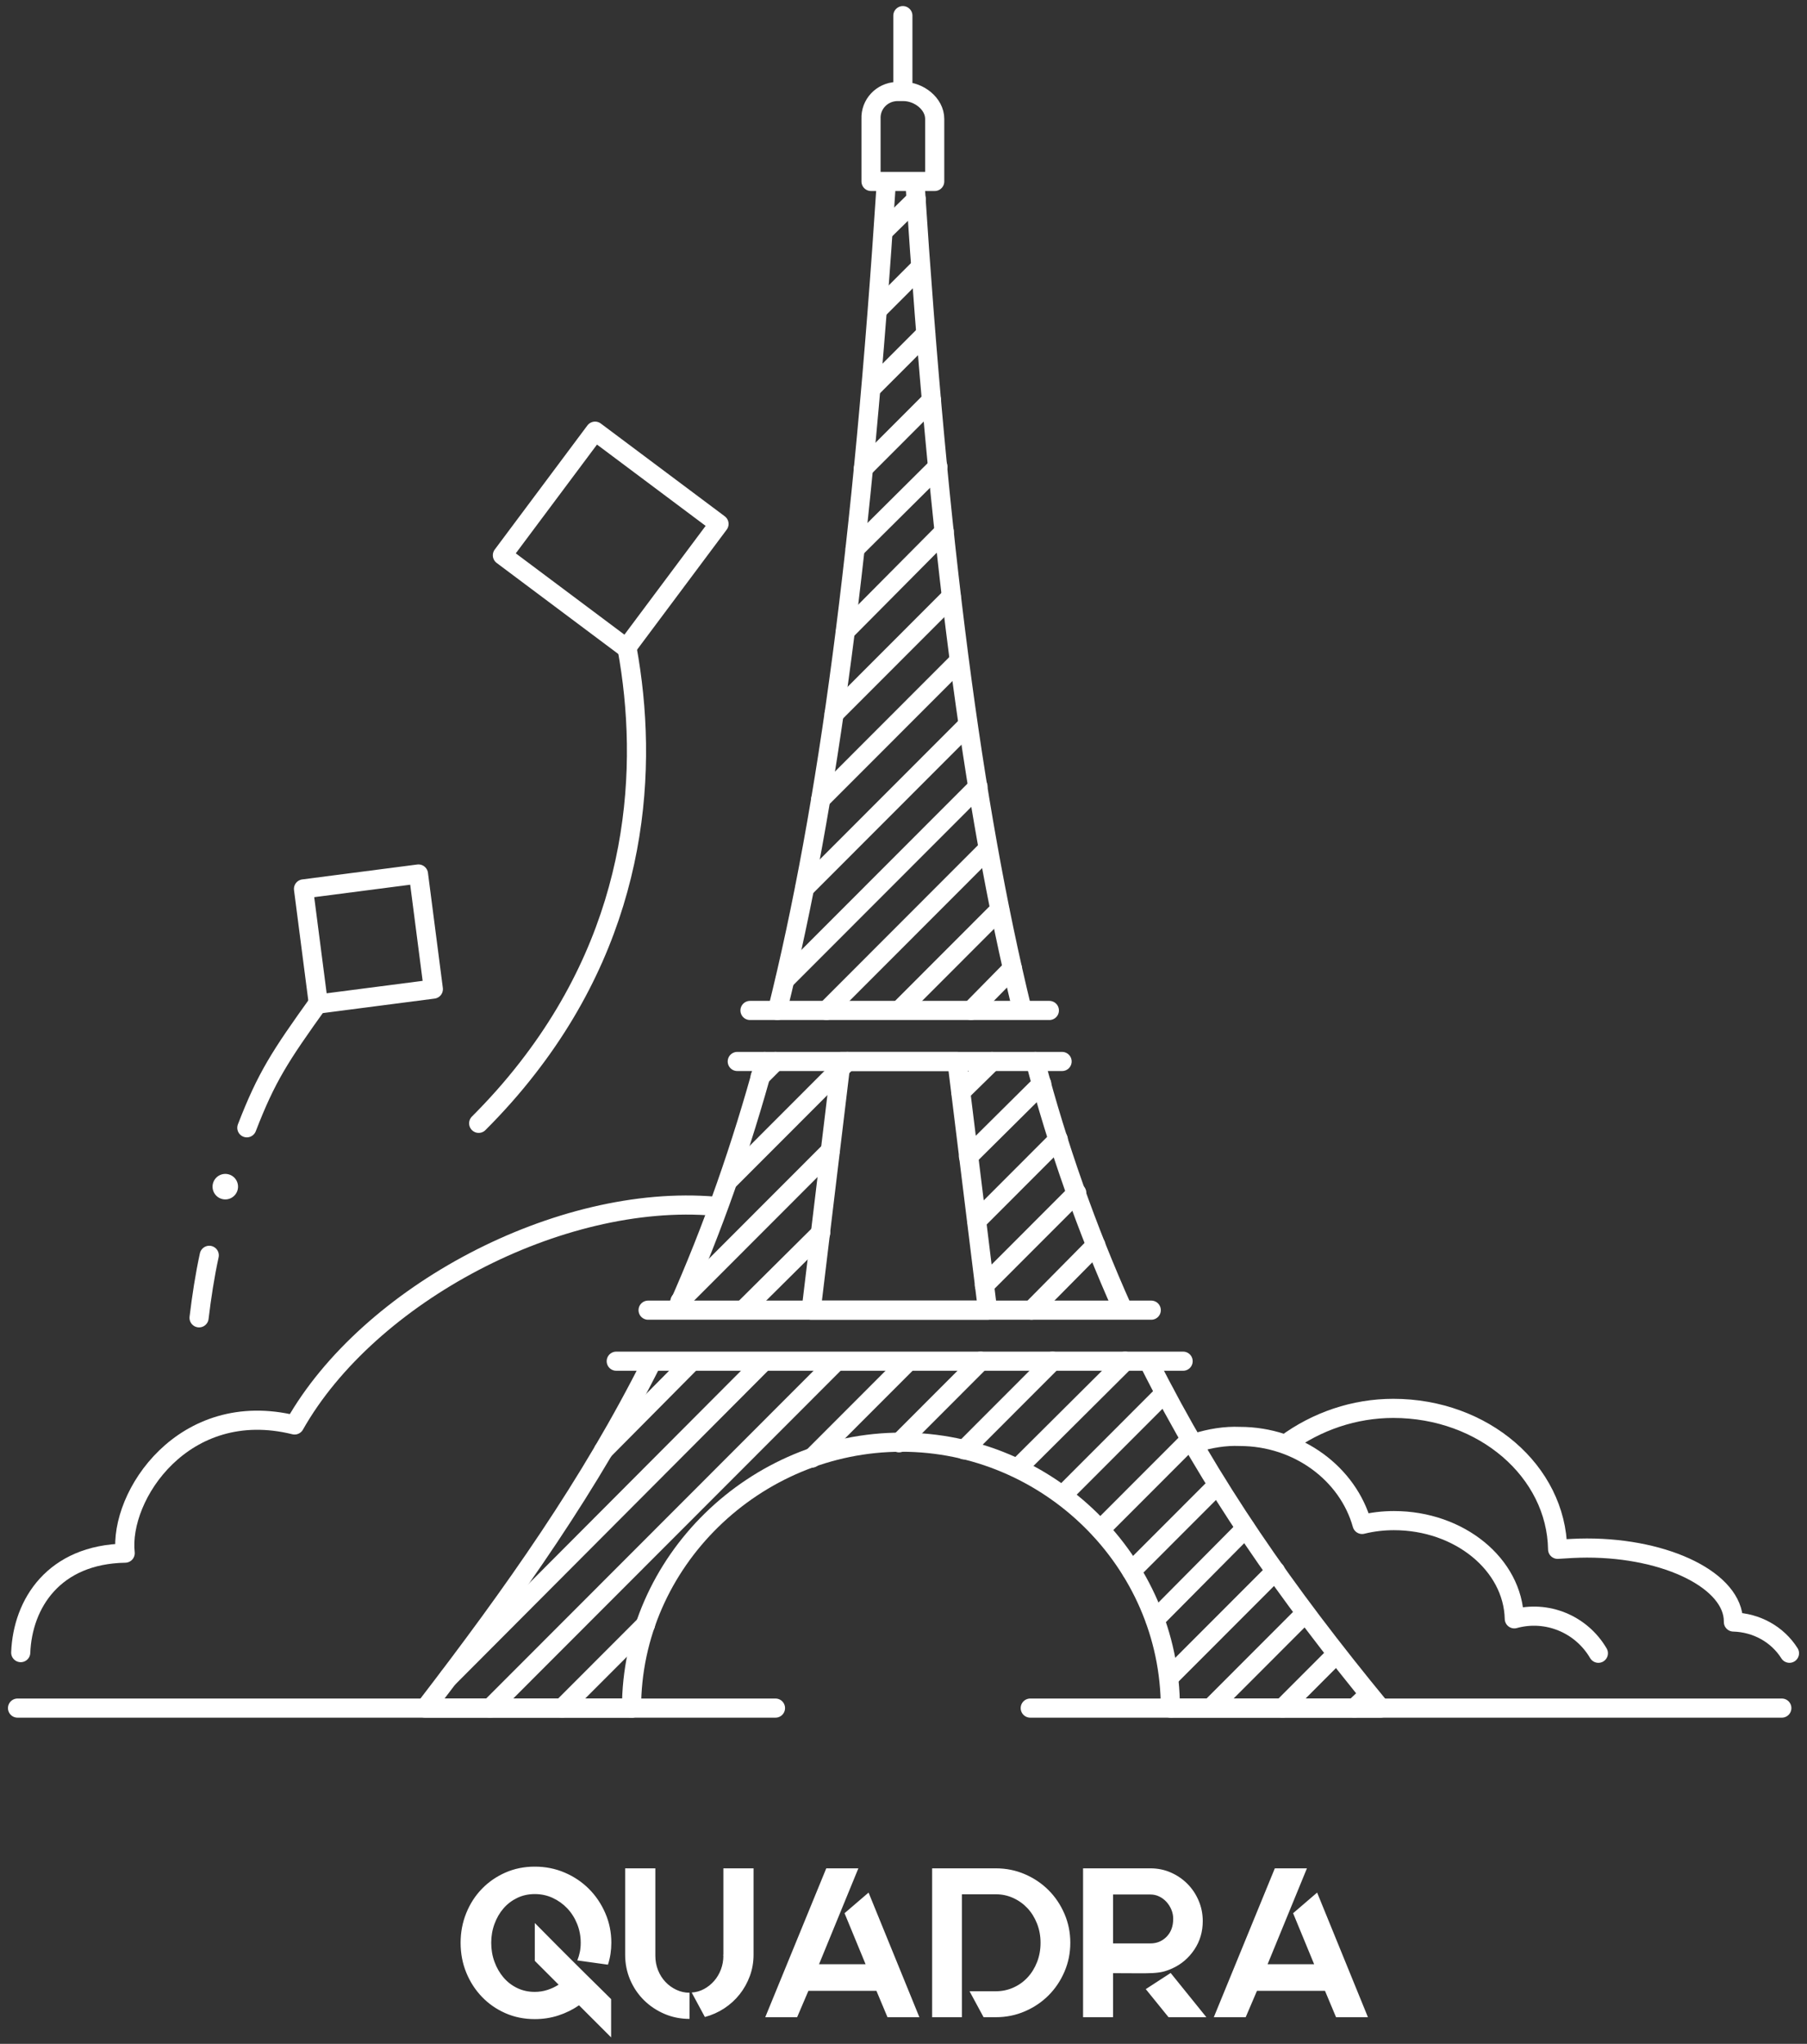 
<svg width="153px" height="173px" viewBox="0 0 153 173" version="1.1" xmlns="http://www.w3.org/2000/svg" xmlns:xlink="http://www.w3.org/1999/xlink">
    <rect x="0" y="0" width="153" height="173" fill="#333333" stroke="none"/>
    <g stroke="none" stroke-width="1" fill="none" fill-rule="evenodd">
        <path d="M87.232,144.58 L150.868,144.58" stroke="#FFFFFF" stroke-width="1.62" stroke-linecap="round" stroke-linejoin="round"></path>
        <path d="M1.485,144.58 L65.66,144.58" stroke="#FFFFFF" stroke-width="1.62" stroke-linecap="round" stroke-linejoin="round"></path>
        <path d="M151.515,139.938 C150.49,138.319 148.71,137.347 146.769,137.293 C146.769,137.293 146.769,137.24 146.769,137.24 C146.769,133.839 141.214,131.032 134.365,131.032 C133.556,131.032 132.694,131.086 131.885,131.14 C131.777,124.555 125.629,119.211 117.971,119.211 C114.681,119.211 111.5,120.291 108.857,122.234" stroke="#FFFFFF" stroke-width="1.62" stroke-linecap="round" stroke-linejoin="round"></path>
        <path d="M60.537,102.1 C47.379,100.967 31.2,109.549 24.944,120.614 C15.561,118.293 10.06,126.606 10.599,131.464 C4.559,131.572 1.917,135.728 1.755,139.884" stroke="#FFFFFF" stroke-width="1.62" stroke-linecap="round" stroke-linejoin="round"></path>
        <path d="M87.663,89.847 C89.551,97.026 92.031,104.043 95.051,110.79" stroke="#FFFFFF" stroke-width="1.62" stroke-linecap="round" stroke-linejoin="round"></path>
        <path d="M77.471,15.466 C79.466,46.125 82.324,68.148 86.531,85.421" stroke="#FFFFFF" stroke-width="1.62" stroke-linecap="round" stroke-linejoin="round"></path>
        <path d="M55.198,115.271 C49.967,125.688 43.55,134.757 36,144.58 L53.526,144.58" stroke="#FFFFFF" stroke-width="1.62" stroke-linecap="round" stroke-linejoin="round"></path>
        <path d="M64.744,89.847 C62.802,96.972 60.375,103.989 57.355,110.737" stroke="#FFFFFF" stroke-width="1.62" stroke-linecap="round" stroke-linejoin="round"></path>
        <path d="M75.044,15.466 C73.049,46.179 70.136,68.202 65.822,85.529" stroke="#FFFFFF" stroke-width="1.62" stroke-linecap="round" stroke-linejoin="round"></path>
        <path d="M53.472,144.58 C53.472,132.166 63.935,122.072 76.338,122.072 C88.742,122.072 99.096,132.166 99.096,144.58" stroke="#FFFFFF" stroke-width="1.62" stroke-linecap="round" stroke-linejoin="round"></path>
        <path d="M135.336,139.938 C133.88,137.455 130.968,136.268 128.218,137.024 C128.11,132.436 123.58,128.711 118.025,128.711 C117.108,128.711 116.191,128.819 115.329,129.035 C114.142,124.771 109.936,121.586 104.974,121.586 C103.734,121.532 102.44,121.748 101.253,122.126" stroke="#FFFFFF" stroke-width="1.62" stroke-linecap="round" stroke-linejoin="round"></path>
        <path d="M115.868,143.447 L114.681,144.58" stroke="#FFFFFF" stroke-width="1.62" stroke-linecap="round" stroke-linejoin="round"></path>
        <path d="M113.171,139.992 L108.588,144.58" stroke="#FFFFFF" stroke-width="1.62" stroke-linecap="round" stroke-linejoin="round"></path>
        <path d="M110.259,136.808 L102.709,144.365" stroke="#FFFFFF" stroke-width="1.62" stroke-linecap="round" stroke-linejoin="round"></path>
        <path d="M107.994,132.975 L98.988,141.99" stroke="#FFFFFF" stroke-width="1.62" stroke-linecap="round" stroke-linejoin="round"></path>
        <path d="M105.46,129.359 L97.802,137.078" stroke="#FFFFFF" stroke-width="1.62" stroke-linecap="round" stroke-linejoin="round"></path>
        <path d="M103.087,125.688 L95.806,132.975" stroke="#FFFFFF" stroke-width="1.62" stroke-linecap="round" stroke-linejoin="round"></path>
        <path d="M100.768,121.856 L93.164,129.467" stroke="#FFFFFF" stroke-width="1.62" stroke-linecap="round" stroke-linejoin="round"></path>
        <path d="M98.611,117.916 L89.982,126.552" stroke="#FFFFFF" stroke-width="1.62" stroke-linecap="round" stroke-linejoin="round"></path>
        <path d="M95.267,115.217 L86.207,124.231" stroke="#FFFFFF" stroke-width="1.62" stroke-linecap="round" stroke-linejoin="round"></path>
        <path d="M89.119,115.217 L81.623,122.72" stroke="#FFFFFF" stroke-width="1.62" stroke-linecap="round" stroke-linejoin="round"></path>
        <path d="M83.025,115.217 L76.123,122.126" stroke="#FFFFFF" stroke-width="1.62" stroke-linecap="round" stroke-linejoin="round"></path>
        <path d="M92.786,105.393 L87.34,110.898" stroke="#FFFFFF" stroke-width="1.62" stroke-linecap="round" stroke-linejoin="round"></path>
        <path d="M54.659,137.509 L47.594,144.58" stroke="#FFFFFF" stroke-width="1.62" stroke-linecap="round" stroke-linejoin="round"></path>
        <path d="M76.824,115.325 L68.734,123.421" stroke="#FFFFFF" stroke-width="1.62" stroke-linecap="round" stroke-linejoin="round"></path>
        <path d="M91.169,100.967 L83.349,108.793" stroke="#FFFFFF" stroke-width="1.62" stroke-linecap="round" stroke-linejoin="round"></path>
        <path d="M70.784,115.271 L41.5,144.58" stroke="#FFFFFF" stroke-width="1.62" stroke-linecap="round" stroke-linejoin="round"></path>
        <path d="M89.605,96.432 L82.702,103.342" stroke="#FFFFFF" stroke-width="1.62" stroke-linecap="round" stroke-linejoin="round"></path>
        <path d="M64.528,115.379 L37.995,141.99" stroke="#FFFFFF" stroke-width="1.62" stroke-linecap="round" stroke-linejoin="round"></path>
        <path d="M88.203,91.736 L82.001,97.89" stroke="#FFFFFF" stroke-width="1.62" stroke-linecap="round" stroke-linejoin="round"></path>
        <path d="M58.542,115.271 L51.1,122.774" stroke="#FFFFFF" stroke-width="1.62" stroke-linecap="round" stroke-linejoin="round"></path>
        <path d="M69.489,104.367 L63.126,110.683" stroke="#FFFFFF" stroke-width="1.62" stroke-linecap="round" stroke-linejoin="round"></path>
        <path d="M83.996,89.847 L81.354,92.438" stroke="#FFFFFF" stroke-width="1.62" stroke-linecap="round" stroke-linejoin="round"></path>
        <path d="M70.298,97.404 L57.571,110.143" stroke="#FFFFFF" stroke-width="1.62" stroke-linecap="round" stroke-linejoin="round"></path>
        <path d="M85.722,81.966 L82.216,85.529" stroke="#FFFFFF" stroke-width="1.62" stroke-linecap="round" stroke-linejoin="round"></path>
        <path d="M71.754,89.847 L61.724,99.887" stroke="#FFFFFF" stroke-width="1.62" stroke-linecap="round" stroke-linejoin="round"></path>
        <path d="M84.643,77 L76.23,85.421" stroke="#FFFFFF" stroke-width="1.62" stroke-linecap="round" stroke-linejoin="round"></path>
        <path d="M65.66,89.847 L64.366,91.143" stroke="#FFFFFF" stroke-width="1.62" stroke-linecap="round" stroke-linejoin="round"></path>
        <path d="M83.619,71.873 L69.975,85.529" stroke="#FFFFFF" stroke-width="1.62" stroke-linecap="round" stroke-linejoin="round"></path>
        <path d="M82.81,66.583 L66.469,82.938" stroke="#FFFFFF" stroke-width="1.62" stroke-linecap="round" stroke-linejoin="round"></path>
        <path d="M81.893,61.401 L68.141,75.165" stroke="#FFFFFF" stroke-width="1.62" stroke-linecap="round" stroke-linejoin="round"></path>
        <path d="M81.192,55.949 L69.489,67.662" stroke="#FFFFFF" stroke-width="1.62" stroke-linecap="round" stroke-linejoin="round"></path>
        <path d="M80.545,50.497 L70.622,60.429" stroke="#FFFFFF" stroke-width="1.62" stroke-linecap="round" stroke-linejoin="round"></path>
        <path d="M79.951,44.992 L71.593,53.412" stroke="#FFFFFF" stroke-width="1.62" stroke-linecap="round" stroke-linejoin="round"></path>
        <path d="M79.412,39.486 L72.401,46.449" stroke="#FFFFFF" stroke-width="1.62" stroke-linecap="round" stroke-linejoin="round"></path>
        <path d="M78.873,33.872 L73.103,39.648" stroke="#FFFFFF" stroke-width="1.62" stroke-linecap="round" stroke-linejoin="round"></path>
        <path d="M78.388,28.259 L73.911,32.739" stroke="#FFFFFF" stroke-width="1.62" stroke-linecap="round" stroke-linejoin="round"></path>
        <path d="M77.956,22.591 L74.397,26.154" stroke="#FFFFFF" stroke-width="1.62" stroke-linecap="round" stroke-linejoin="round"></path>
        <path d="M77.579,16.869 L74.882,19.514" stroke="#FFFFFF" stroke-width="1.62" stroke-linecap="round" stroke-linejoin="round"></path>
        <polygon stroke="#FFFFFF" stroke-width="1.62" stroke-linecap="round" stroke-linejoin="round" points="83.619 110.898 68.68 110.898 71.215 89.847 81.03 89.847"></polygon>
        <path d="M100.175,115.217 L52.178,115.217" stroke="#FFFFFF" stroke-width="1.62" stroke-linecap="round" stroke-linejoin="round"></path>
        <polyline stroke="#FFFFFF" stroke-width="1.62" stroke-linecap="round" stroke-linejoin="round" points="54.875 110.898 95.051 110.898 97.478 110.898"></polyline>
        <path d="M89.928,89.847 L62.425,89.847" stroke="#FFFFFF" stroke-width="1.62" stroke-linecap="round" stroke-linejoin="round"></path>
        <path d="M63.503,85.529 L88.85,85.529" stroke="#FFFFFF" stroke-width="1.62" stroke-linecap="round" stroke-linejoin="round"></path>
        <path d="M79.142,15.358 L73.75,15.358 L73.75,10.068 C73.696,8.827 74.666,7.801 75.907,7.747 C75.907,7.747 75.961,7.747 75.961,7.747 L75.853,7.747 L76.5,7.747 C77.794,7.747 79.142,8.773 79.142,10.068 L79.142,15.358 Z" stroke="#FFFFFF" stroke-width="1.62" stroke-linecap="round" stroke-linejoin="round"></path>
        <path d="M76.446,1.324 L76.446,7.261" stroke="#FFFFFF" stroke-width="1.62" stroke-linecap="round" stroke-linejoin="round"></path>
        <ellipse fill="#FFFFFF" fill-rule="nonzero" transform="translate(19.076, 100.444) rotate(-74.003) translate(-19.076, -100.444) " cx="19.076" cy="100.444" rx="1.08" ry="1.079"></ellipse>
        <polygon stroke="#FFFFFF" stroke-width="1.62" stroke-linecap="round" stroke-linejoin="round" transform="translate(51.709, 45.675) rotate(-53.221) translate(-51.709, -45.675) " points="45.156 39.124 58.268 39.118 58.262 52.226 45.15 52.232"></polygon>
        <polygon stroke="#FFFFFF" stroke-width="1.62" stroke-linecap="round" stroke-linejoin="round" transform="translate(31.195, 79.481) rotate(-7.377) translate(-31.195, -79.481) " points="26.288 74.57 36.103 74.569 36.102 84.393 26.287 84.394"></polygon>
        <path d="M40.53,95.083 C41.986,93.626 43.388,92.06 44.682,90.387 C54.174,78.188 54.929,64.91 53.095,54.87" stroke="#FFFFFF" stroke-width="1.62" stroke-linecap="round" stroke-linejoin="round"></path>
        <path d="M17.718,106.256 C17.34,107.984 17.071,109.765 16.855,111.546" stroke="#FFFFFF" stroke-width="1.62" stroke-linecap="round" stroke-linejoin="round"></path>
        <path d="M26.994,84.827 C23.704,89.415 22.571,91.143 20.9,95.461" stroke="#FFFFFF" stroke-width="1.62" stroke-linecap="round" stroke-linejoin="round"></path>
        <path d="M97.263,115.271 C102.494,125.688 108.803,134.757 116.892,144.58 L99.258,144.58" stroke="#FFFFFF" stroke-width="1.62" stroke-linecap="round" stroke-linejoin="round"></path>
        <path d="M45.282,162.77 C45.498,162.986 45.771,163.262 46.101,163.598 C46.431,163.934 46.794,164.3 47.19,164.696 L48.423,165.929 C48.849,166.355 49.266,166.769 49.674,167.171 C50.082,167.573 50.466,167.951 50.826,168.305 C51.186,168.659 51.492,168.962 51.744,169.214 L51.744,172.454 L49.026,169.736 C48.486,170.108 47.901,170.396 47.271,170.6 C46.641,170.804 45.978,170.906 45.282,170.906 C44.382,170.906 43.551,170.738 42.789,170.402 C42.027,170.066 41.364,169.604 40.8,169.016 C40.236,168.428 39.795,167.744 39.477,166.964 C39.159,166.184 39,165.344 39,164.444 C39,163.556 39.159,162.719 39.477,161.933 C39.795,161.147 40.236,160.463 40.8,159.881 C41.364,159.299 42.027,158.84 42.789,158.504 C43.551,158.168 44.382,158 45.282,158 C46.182,158 47.025,158.168 47.811,158.504 C48.597,158.84 49.281,159.299 49.863,159.881 C50.445,160.463 50.907,161.147 51.249,161.933 C51.591,162.719 51.762,163.556 51.762,164.444 C51.762,164.768 51.738,165.086 51.69,165.398 C51.642,165.71 51.57,166.01 51.474,166.298 L48.882,165.938 C48.978,165.698 49.05,165.458 49.098,165.218 C49.146,164.978 49.17,164.72 49.17,164.444 C49.17,163.88 49.068,163.346 48.864,162.842 C48.66,162.338 48.381,161.9 48.027,161.528 C47.673,161.156 47.262,160.862 46.794,160.646 C46.326,160.43 45.822,160.322 45.282,160.322 C44.742,160.322 44.247,160.43 43.797,160.646 C43.347,160.862 42.96,161.156 42.636,161.528 C42.312,161.9 42.057,162.338 41.871,162.842 C41.685,163.346 41.592,163.88 41.592,164.444 C41.592,165.02 41.685,165.56 41.871,166.064 C42.057,166.568 42.312,167.009 42.636,167.387 C42.96,167.765 43.347,168.062 43.797,168.278 C44.247,168.494 44.742,168.602 45.282,168.602 C45.642,168.602 45.993,168.548 46.335,168.44 C46.677,168.332 46.998,168.182 47.298,167.99 L45.282,165.974 L45.282,162.77 Z M55.488,165.542 C55.488,165.974 55.563,166.379 55.713,166.757 C55.863,167.135 56.07,167.465 56.334,167.747 C56.598,168.029 56.907,168.254 57.261,168.422 C57.615,168.59 57.99,168.674 58.386,168.674 L58.386,170.888 C57.63,170.888 56.922,170.747 56.262,170.465 C55.602,170.183 55.023,169.796 54.525,169.304 C54.027,168.812 53.637,168.236 53.355,167.576 C53.073,166.916 52.932,166.208 52.932,165.452 L52.932,158.144 L55.488,158.144 L55.488,165.542 Z M63.804,158.144 L63.804,165.452 C63.804,166.088 63.699,166.691 63.489,167.261 C63.279,167.831 62.991,168.347 62.625,168.809 C62.259,169.271 61.824,169.667 61.32,169.997 C60.816,170.327 60.27,170.57 59.682,170.726 L58.566,168.656 C58.938,168.632 59.286,168.533 59.61,168.359 C59.934,168.185 60.219,167.957 60.465,167.675 C60.711,167.393 60.903,167.069 61.041,166.703 C61.179,166.337 61.248,165.95 61.248,165.542 C61.248,165.53 61.245,165.521 61.239,165.515 C61.233,165.509 61.23,165.5 61.23,165.488 C61.23,165.452 61.233,165.446 61.239,165.47 C61.245,165.494 61.248,165.473 61.248,165.407 L61.248,158.144 L63.804,158.144 Z M75.144,170.744 L74.208,168.512 L68.448,168.512 L67.494,170.744 L64.794,170.744 L69.96,158.144 L72.678,158.144 L69.348,166.262 L73.29,166.262 L71.508,161.942 L73.542,160.196 L77.844,170.744 L75.144,170.744 Z M84.324,158.144 C85.188,158.144 86.004,158.309 86.772,158.639 C87.54,158.969 88.209,159.419 88.779,159.989 C89.349,160.559 89.799,161.228 90.129,161.996 C90.459,162.764 90.624,163.58 90.624,164.444 C90.624,165.308 90.459,166.124 90.129,166.892 C89.799,167.66 89.349,168.329 88.779,168.899 C88.209,169.469 87.54,169.919 86.772,170.249 C86.004,170.579 85.188,170.744 84.324,170.744 L83.28,170.744 L82.092,168.548 L84.324,168.548 C84.84,168.548 85.329,168.446 85.791,168.242 C86.253,168.038 86.655,167.753 86.997,167.387 C87.339,167.021 87.609,166.586 87.807,166.082 C88.005,165.578 88.104,165.032 88.104,164.444 C88.104,163.868 88.005,163.328 87.807,162.824 C87.609,162.32 87.339,161.885 86.997,161.519 C86.655,161.153 86.253,160.865 85.791,160.655 C85.329,160.445 84.84,160.34 84.324,160.34 L81.444,160.34 L81.444,170.744 L78.924,170.744 L78.924,158.144 L84.324,158.144 Z M102.144,170.744 L98.94,170.744 L97.014,168.368 L99.12,167 L102.144,170.744 Z M99.282,166.604 C98.994,166.736 98.727,166.832 98.481,166.892 C98.235,166.952 97.935,166.991 97.581,167.009 C97.227,167.027 96.789,167.033 96.267,167.027 C95.745,167.021 95.07,167.018 94.242,167.018 L94.242,170.744 L91.704,170.744 L91.704,158.144 L97.41,158.144 C98.022,158.144 98.595,158.261 99.129,158.495 C99.663,158.729 100.131,159.047 100.533,159.449 C100.935,159.851 101.253,160.325 101.487,160.871 C101.721,161.417 101.838,161.996 101.838,162.608 C101.838,163.508 101.601,164.312 101.127,165.02 C100.653,165.728 100.038,166.256 99.282,166.604 Z M94.242,164.498 L97.41,164.498 C97.95,164.498 98.406,164.309 98.778,163.931 C99.15,163.553 99.336,163.046 99.336,162.41 C99.336,162.146 99.285,161.891 99.183,161.645 C99.081,161.399 98.943,161.18 98.769,160.988 C98.595,160.796 98.391,160.643 98.157,160.529 C97.923,160.415 97.674,160.358 97.41,160.358 L94.242,160.358 L94.242,164.498 Z M113.124,170.744 L112.188,168.512 L106.428,168.512 L105.474,170.744 L102.774,170.744 L107.94,158.144 L110.658,158.144 L107.328,166.262 L111.27,166.262 L109.488,161.942 L111.522,160.196 L115.824,170.744 L113.124,170.744 Z" id="QUADRA" fill="#FFFFFF"></path>
    </g>
</svg>
